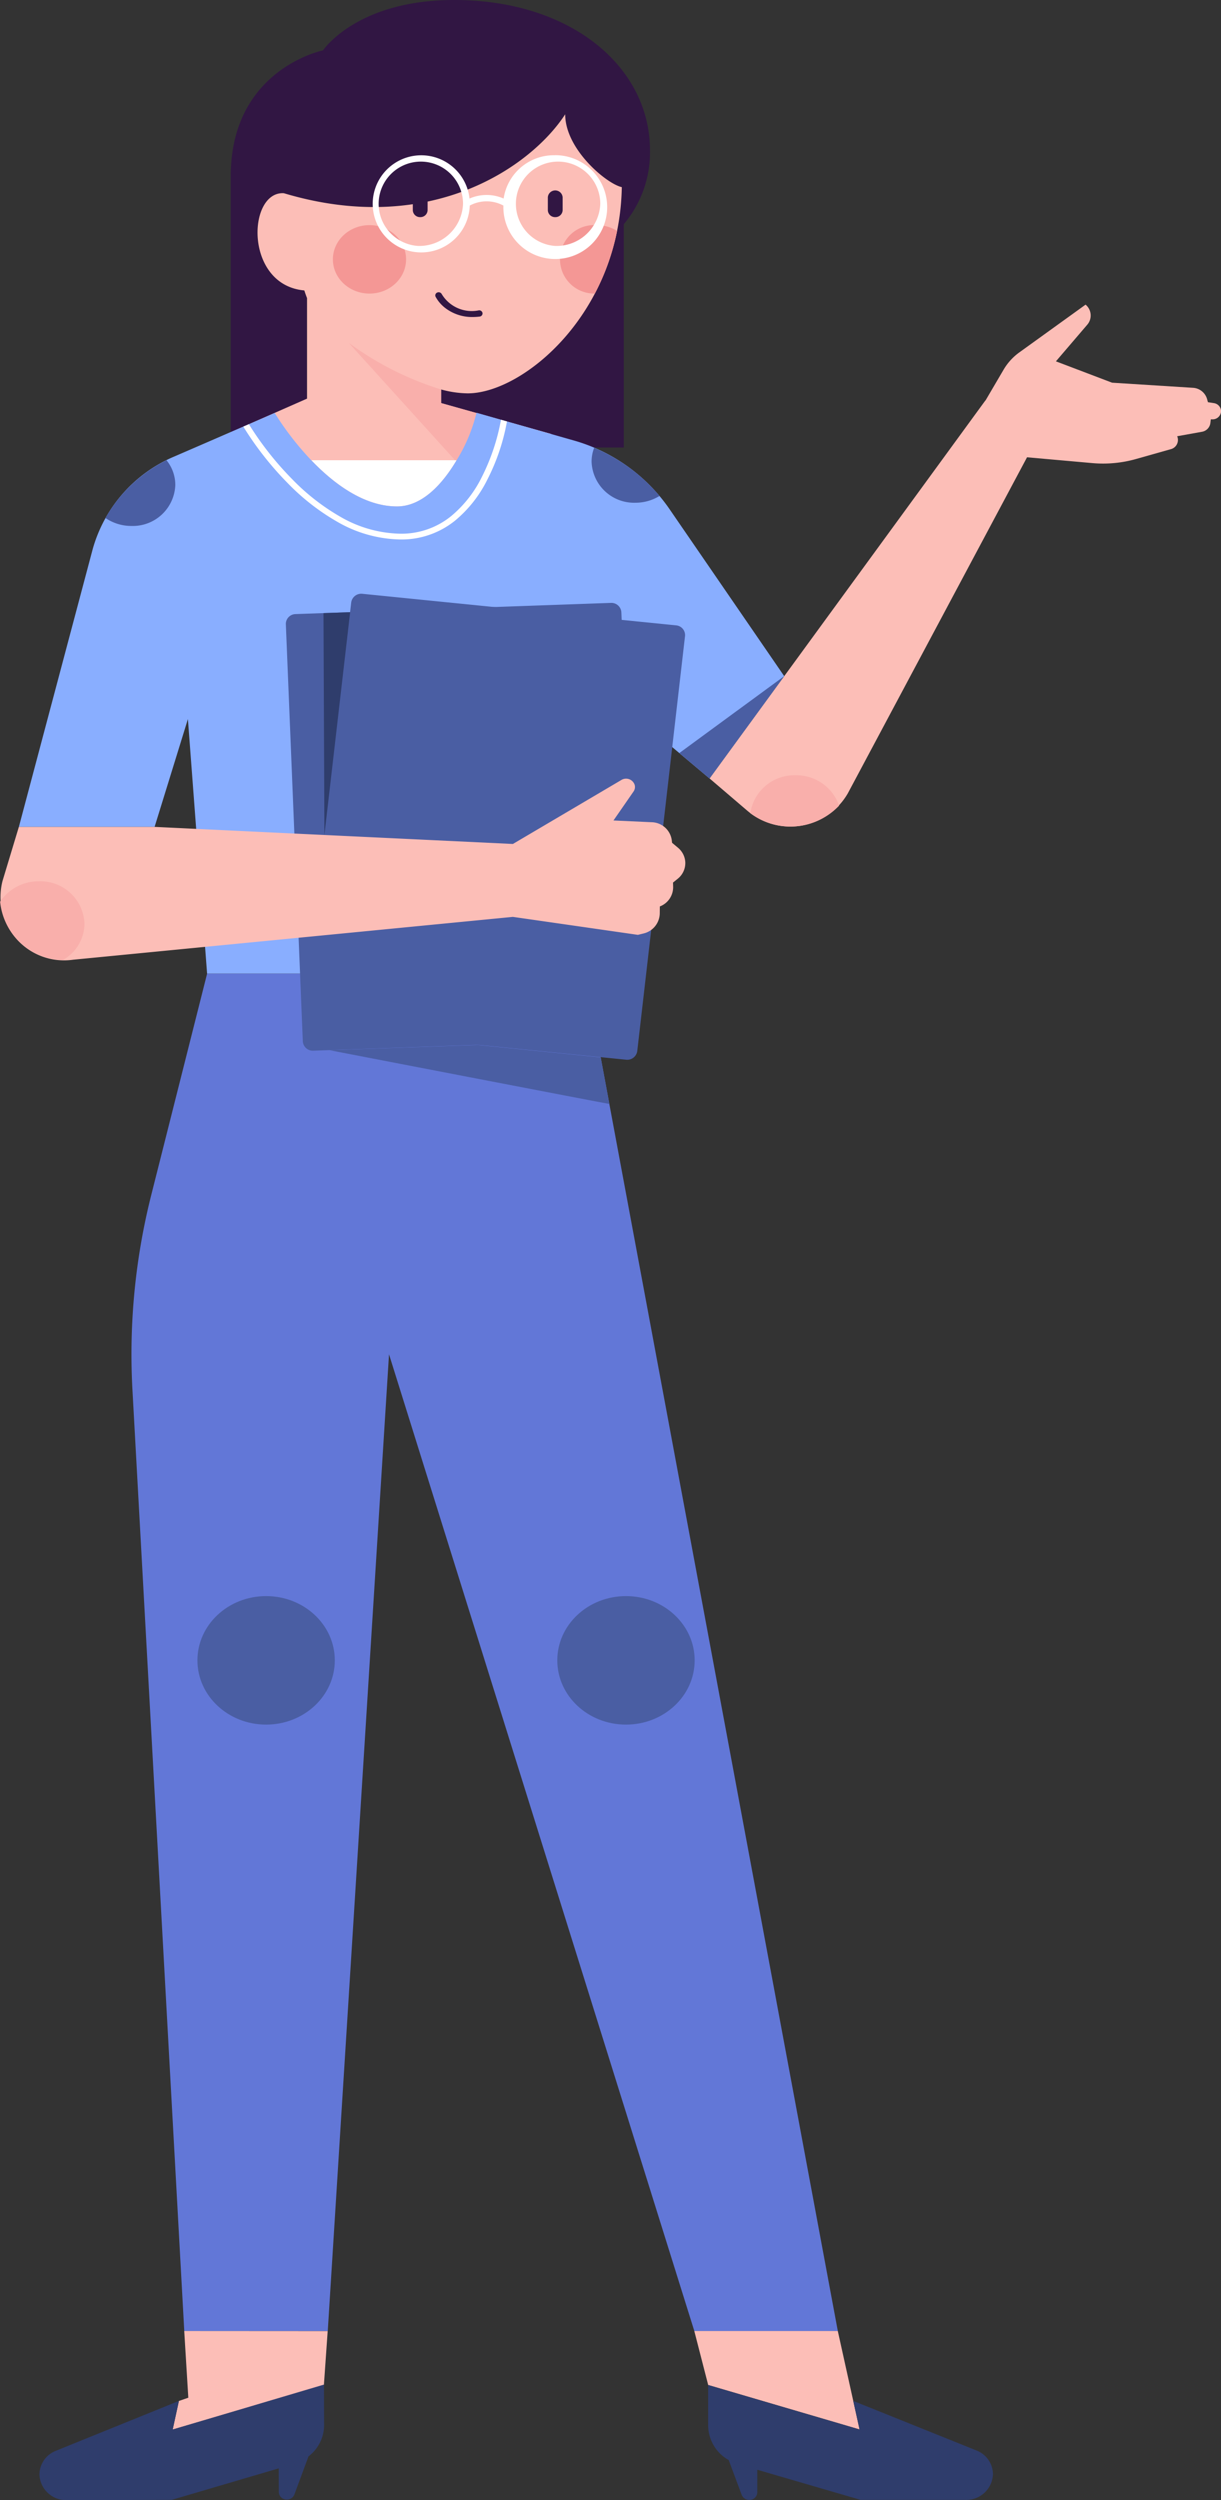 <svg id="Component_5" data-name="Component 5" xmlns="http://www.w3.org/2000/svg" width="89.703" height="183.617" viewBox="0 0 89.703 183.617">
  <rect x="0" y="0" width="89.703" height="183.617" fill="#333333" stroke="none"/>
  <g id="Group_48" data-name="Group 48" transform="translate(14.834)">
    <path id="Path_136" data-name="Path 136" d="M1644.987,459.089c0-6.1-5.755-11.046-14.385-11.046-7.172,0-9.637,3.7-9.637,3.7s-6.779,1.37-6.779,9.248v19.92h28.876V464.506A8.166,8.166,0,0,0,1644.987,459.089Zm-13.4,17.84a7.751,7.751,0,0,1-1.948-.285v4.268h-9.856V469.931c-.067-.176-.134-.365-.2-.563-4.37-.39-4.188-7.143-1.592-7.143a.783.783,0,0,1,.1.007h0c10.915,3.262,18.255-2.083,20.657-5.8,0,2.592,3.069,5.12,4.159,5.35C1642.755,471.048,1635.668,476.929,1631.591,476.929Z" transform="translate(-1612.068 -448.043)" fill="#311643"/>
    <path id="Path_137" data-name="Path 137" d="M1628.273,484.029v-1a7.753,7.753,0,0,0,1.948.285c4.077,0,11.164-5.881,11.325-15.145-1.091-.23-4.159-2.758-4.159-5.35-2.4,3.715-9.742,9.061-20.657,5.8h0a.781.781,0,0,0-.1-.007c-2.6,0-2.778,6.753,1.592,7.143.064.2.131.387.2.563V483.7l-7.719,3.4v8.909h25.652V486.3l-8.076-2.27Z" transform="translate(-1610.698 -454.425)" fill="#fcbeb7"/>
    <path id="Path_138" data-name="Path 138" d="M1643.324,508.78v-9.712l-8.076-2.27v-1a22.876,22.876,0,0,1-6.786-3.424Z" transform="translate(-1617.672 -467.193)" fill="#f9afab"/>
    <ellipse id="Ellipse_23" data-name="Ellipse 23" cx="2.689" cy="2.514" rx="2.689" ry="2.514" transform="translate(9.622 16.533)" fill="#f49795"/>
    <path id="Path_139" data-name="Path 139" d="M1658.211,477.579a17.112,17.112,0,0,1-1.634,4.6,2.516,2.516,0,1,1,.135-5.025A2.806,2.806,0,0,1,1658.211,477.579Z" transform="translate(-1627.708 -460.619)" fill="#f49795"/>
    <g id="Group_43" data-name="Group 43" transform="translate(11.545 10.918)">
      <path id="Path_41601" data-name="Path 41601" d="M3.28.076a3.4,3.4,0,0,1,3.356,3.2,3.029,3.029,0,0,1-3.2,3.052,3.4,3.4,0,0,1-3.356-3.2A3.029,3.029,0,0,1,3.28.076Z" transform="translate(10.083 2.37) rotate(-22.5)" fill="none"/>
      <path id="Path_41602" data-name="Path 41602" d="M3.28.076a3.4,3.4,0,0,1,3.356,3.2,3.029,3.029,0,0,1-3.2,3.052,3.4,3.4,0,0,1-3.356-3.2A3.029,3.029,0,0,1,3.28.076Z" transform="matrix(0.924, -0.383, 0.383, 0.924, 0, 2.37)" fill="none"/>
      <path id="Path_140" data-name="Path 140" d="M1644.45,468.116a3.731,3.731,0,0,0-3.788,3.181,3.113,3.113,0,0,0-2.507,0,3.567,3.567,0,1,0,.019.514,2.613,2.613,0,0,1,2.47,0,3.813,3.813,0,1,0,3.807-3.7Zm-10.083,6.66a3.1,3.1,0,1,1,3.312-3.1A3.214,3.214,0,0,1,1634.367,474.776Zm10.083,0a3.1,3.1,0,1,1,3.312-3.1A3.213,3.213,0,0,1,1644.45,474.776Z" transform="translate(-1630.04 -467.632)" fill="#fff"/>
    </g>
    <g id="Group_46" data-name="Group 46" transform="translate(15.494 13.98)">
      <g id="Group_44" data-name="Group 44" transform="translate(9.92)">
        <path id="Path_141" data-name="Path 141" d="M1653.083,474.624a.527.527,0,0,1-.544-.508v-.95a.545.545,0,0,1,1.087,0v.95A.527.527,0,0,1,1653.083,474.624Z" transform="translate(-1652.539 -472.657)" fill="#311643"/>
      </g>
      <g id="Group_45" data-name="Group 45">
        <path id="Path_142" data-name="Path 142" d="M1636.751,474.624a.527.527,0,0,1-.544-.508v-.95a.545.545,0,0,1,1.087,0v.95A.527.527,0,0,1,1636.751,474.624Z" transform="translate(-1636.207 -472.657)" fill="#311643"/>
      </g>
    </g>
    <g id="Group_47" data-name="Group 47" transform="translate(17.142 21.463)">
      <path id="Path_143" data-name="Path 143" d="M1641.7,487.65a3.242,3.242,0,0,1-2.032-.652,2.624,2.624,0,0,1-.723-.838.227.227,0,0,1,.125-.308.257.257,0,0,1,.329.116h0a2.576,2.576,0,0,0,2.72,1.193.245.245,0,0,1,.276.2.237.237,0,0,1-.219.258A4.385,4.385,0,0,1,1641.7,487.65Z" transform="translate(-1638.921 -485.831)" fill="#311643"/>
    </g>
  </g>
  <path id="Path_144" data-name="Path 144" d="M1670.254,749.449l1.02,3.964,11.122,3.266-1.6-7.23Z" transform="translate(-1619.246 -578.257)" fill="#fcbeb7"/>
  <path id="Path_145" data-name="Path 145" d="M1608.012,749.449l.3,4.9-.693.239-.457,2.1,11.111-3.268.278-3.964Z" transform="translate(-1594.477 -578.257)" fill="#fcbeb7"/>
  <path id="Path_146" data-name="Path 146" d="M1691.633,761.234l-9.042-3.635.463,2.1-11.122-3.266v2.98a2.941,2.941,0,0,0,1.508,2.531l.956,2.557a.589.589,0,0,0,.556.369.571.571,0,0,0,.589-.551v-1.664l7.6,2.215h7.69a1.962,1.962,0,0,0,2.024-1.893h0A1.894,1.894,0,0,0,1691.633,761.234Z" transform="translate(-1619.905 -581.272)" fill="#2f3d6c"/>
  <path id="Path_147" data-name="Path 147" d="M1611.958,759.357l-.01-2.98-11.112,3.3.457-2.1-9.03,3.659a1.894,1.894,0,0,0-1.219,1.743h0a1.963,1.963,0,0,0,2.031,1.887l7.689-.021,7.86-2.314.005,1.742a.572.572,0,0,0,.591.549.588.588,0,0,0,.555-.371l1.037-2.8A2.9,2.9,0,0,0,1611.958,759.357Z" transform="translate(-1588.147 -581.25)" fill="#2f3d6c"/>
  <path id="Path_148" data-name="Path 148" d="M1607.734,573.93l-4.1,16.244a47.761,47.761,0,0,0-1.386,14.33l3.807,69.117h10.542l4.5-71.73,22.429,71.73h10.542L1635.5,573.93Z" transform="translate(-1592.517 -502.429)" fill="#6277d7"/>
  <path id="Path_149" data-name="Path 149" d="M1630.224,510.944c1.872,0,3.369-1.686,4.379-3.393h-10.675C1625.556,509.254,1627.786,510.944,1630.224,510.944Z" transform="translate(-1601.058 -473.752)" fill="#fff"/>
  <path id="Path_150" data-name="Path 150" d="M1636.314,508.423a12.779,12.779,0,0,0-7.06-4.995l-7.075-2.015a11.978,11.978,0,0,1-1.46,3.486c-1.01,1.707-2.507,3.393-4.379,3.393-2.438,0-4.668-1.69-6.3-3.393a21.552,21.552,0,0,1-2.684-3.468l-7.35,3.184a10.435,10.435,0,0,0-6.024,6.82l-5.422,20.392,9.971,0,2.447-7.918,1.409,18.69h27.771l2.523-19.892,6.615,5.564,5.488-7.517Z" transform="translate(-1587.173 -471.1)" fill="#89aeff"/>
  <path id="Path_151" data-name="Path 151" d="M1709.135,494.666l-.423-.066-.066-.242a1.147,1.147,0,0,0-1.049-.816l-5.929-.375-4.124-1.568,2.3-2.687a1.033,1.033,0,0,0-.122-1.476l-4.857,3.5a4.155,4.155,0,0,0-1.161,1.268l-1.335,2.275-.006-.008L1672.1,522.234l2.785,2.379a4.873,4.873,0,0,0,7.369-1.282l13.168-24.685,4.8.427a8.9,8.9,0,0,0,3.206-.3l2.54-.718a.7.7,0,0,0,.485-.955l1.809-.325a.751.751,0,0,0,.63-.641l.031-.273h.111a.624.624,0,0,0,.644-.6h0A.615.615,0,0,0,1709.135,494.666Z" transform="translate(-1619.969 -465.062)" fill="#fcbeb7"/>
  <path id="Path_152" data-name="Path 152" d="M1676.149,535.469l-7.706,5.651,2.218,1.866Z" transform="translate(-1618.535 -485.813)" fill="#4a5ea3"/>
  <g id="Group_49" data-name="Group 49" transform="translate(17.877 30.827)">
    <path id="Path_153" data-name="Path 153" d="M1627.271,511.112a9.571,9.571,0,0,1-4.67-1.306,16.468,16.468,0,0,1-3.647-2.846,23.548,23.548,0,0,1-3.247-4.138l.409-.177a23.148,23.148,0,0,0,3.178,4.035,16.018,16.018,0,0,0,3.543,2.764,9.1,9.1,0,0,0,4.433,1.244,5.8,5.8,0,0,0,3.692-1.281,8.765,8.765,0,0,0,2.256-2.86,15.356,15.356,0,0,0,1.419-4.229l.439.125a15.239,15.239,0,0,1-1.451,4.29,9.2,9.2,0,0,1-2.37,3A6.261,6.261,0,0,1,1627.271,511.112Z" transform="translate(-1615.708 -502.318)" fill="#fff"/>
  </g>
  <ellipse id="Ellipse_26" data-name="Ellipse 26" cx="5.046" cy="4.719" rx="5.046" ry="4.719" transform="translate(40.943 117.22)" fill="#4a5ea3"/>
  <ellipse id="Ellipse_27" data-name="Ellipse 27" cx="5.046" cy="4.719" rx="5.046" ry="4.719" transform="translate(14.505 117.22)" fill="#4a5ea3"/>
  <path id="Path_154" data-name="Path 154" d="M1662.825,509.476a3.37,3.37,0,0,1-1.772.5,3.124,3.124,0,0,1-3.223-3.014,2.82,2.82,0,0,1,.19-1.021A12.746,12.746,0,0,1,1662.825,509.476Z" transform="translate(-1614.368 -473.054)" fill="#4a5ea3"/>
  <path id="Path_155" data-name="Path 155" d="M1604.162,509.365a3.124,3.124,0,0,1-3.223,3.014,3.355,3.355,0,0,1-1.91-.586,10.6,10.6,0,0,1,4.484-4.242A2.879,2.879,0,0,1,1604.162,509.365Z" transform="translate(-1591.282 -473.752)" fill="#4a5ea3"/>
  <path id="Path_41604" data-name="Path 41604" d="M.754,0,23.916.059a.736.736,0,0,1,.756.708l.08,30.684a.727.727,0,0,1-.753.7L.838,32.1a.736.736,0,0,1-.756-.708L0,.706A.727.727,0,0,1,.754,0Z" transform="matrix(0.999, -0.038, 0.038, 0.999, 20.973, 45.128)" fill="#4a5ea3"/>
  <path id="Path_41603" data-name="Path 41603" d="M.754-.005,23.9-.166a.719.719,0,0,1,.749.7l-.227,30.706a.744.744,0,0,1-.759.711l-23.146.16a.719.719,0,0,1-.749-.7L-.005.706A.744.744,0,0,1,.754-.005Z" transform="matrix(0.994, 0.107, -0.107, 0.994, 25.884, 43.535)" fill="#4a5ea3"/>
  <path id="Path_156" data-name="Path 156" d="M1636.622,554.869a1.484,1.484,0,0,0-.541-1.071l-.432-.361-.021-.191a1.525,1.525,0,0,0-1.483-1.319l-2.8-.128,1.475-2.129a.575.575,0,0,0,.084-.482h0a.665.665,0,0,0-.978-.363l-7.971,4.7-26.322-1.255-9.973,0-1.2,3.974a4.67,4.67,0,0,0,5.2,5.78l32.294-3.145,9.183,1.32.409-.1a1.543,1.543,0,0,0,1.2-1.455l.005-.531.016-.006a1.517,1.517,0,0,0,.962-1.435l-.01-.312.338-.274A1.476,1.476,0,0,0,1636.622,554.869Z" transform="translate(-1586.275 -491.542)" fill="#fcbeb7"/>
  <path id="Path_157" data-name="Path 157" d="M1592.487,565.113a3.084,3.084,0,0,1-1.585,2.658,4.742,4.742,0,0,1-4.613-4.277,3.393,3.393,0,0,1,2.857-1.5A3.237,3.237,0,0,1,1592.487,565.113Z" transform="translate(-1586.28 -497.27)" fill="#f9afab"/>
  <path id="Path_158" data-name="Path 158" d="M1683.553,550.519a4.929,4.929,0,0,1-6.523.554,3.268,3.268,0,0,1,3.321-2.785A3.319,3.319,0,0,1,1683.553,550.519Z" transform="translate(-1621.906 -491.351)" fill="#f9afab"/>
  <path id="Path_159" data-name="Path 159" d="M1626.137,583.546s20.563,3.967,20.559,3.948l-.636-3.419-9.039-.913Z" transform="translate(-1601.925 -506.417)" fill="#4a5ea3"/>
  <path id="Path_160" data-name="Path 160" d="M1625.4,527.27l.068,16.295,1.89-16.364Z" transform="translate(-1601.634 -482.241)" fill="#2f3d6c"/>
</svg>
